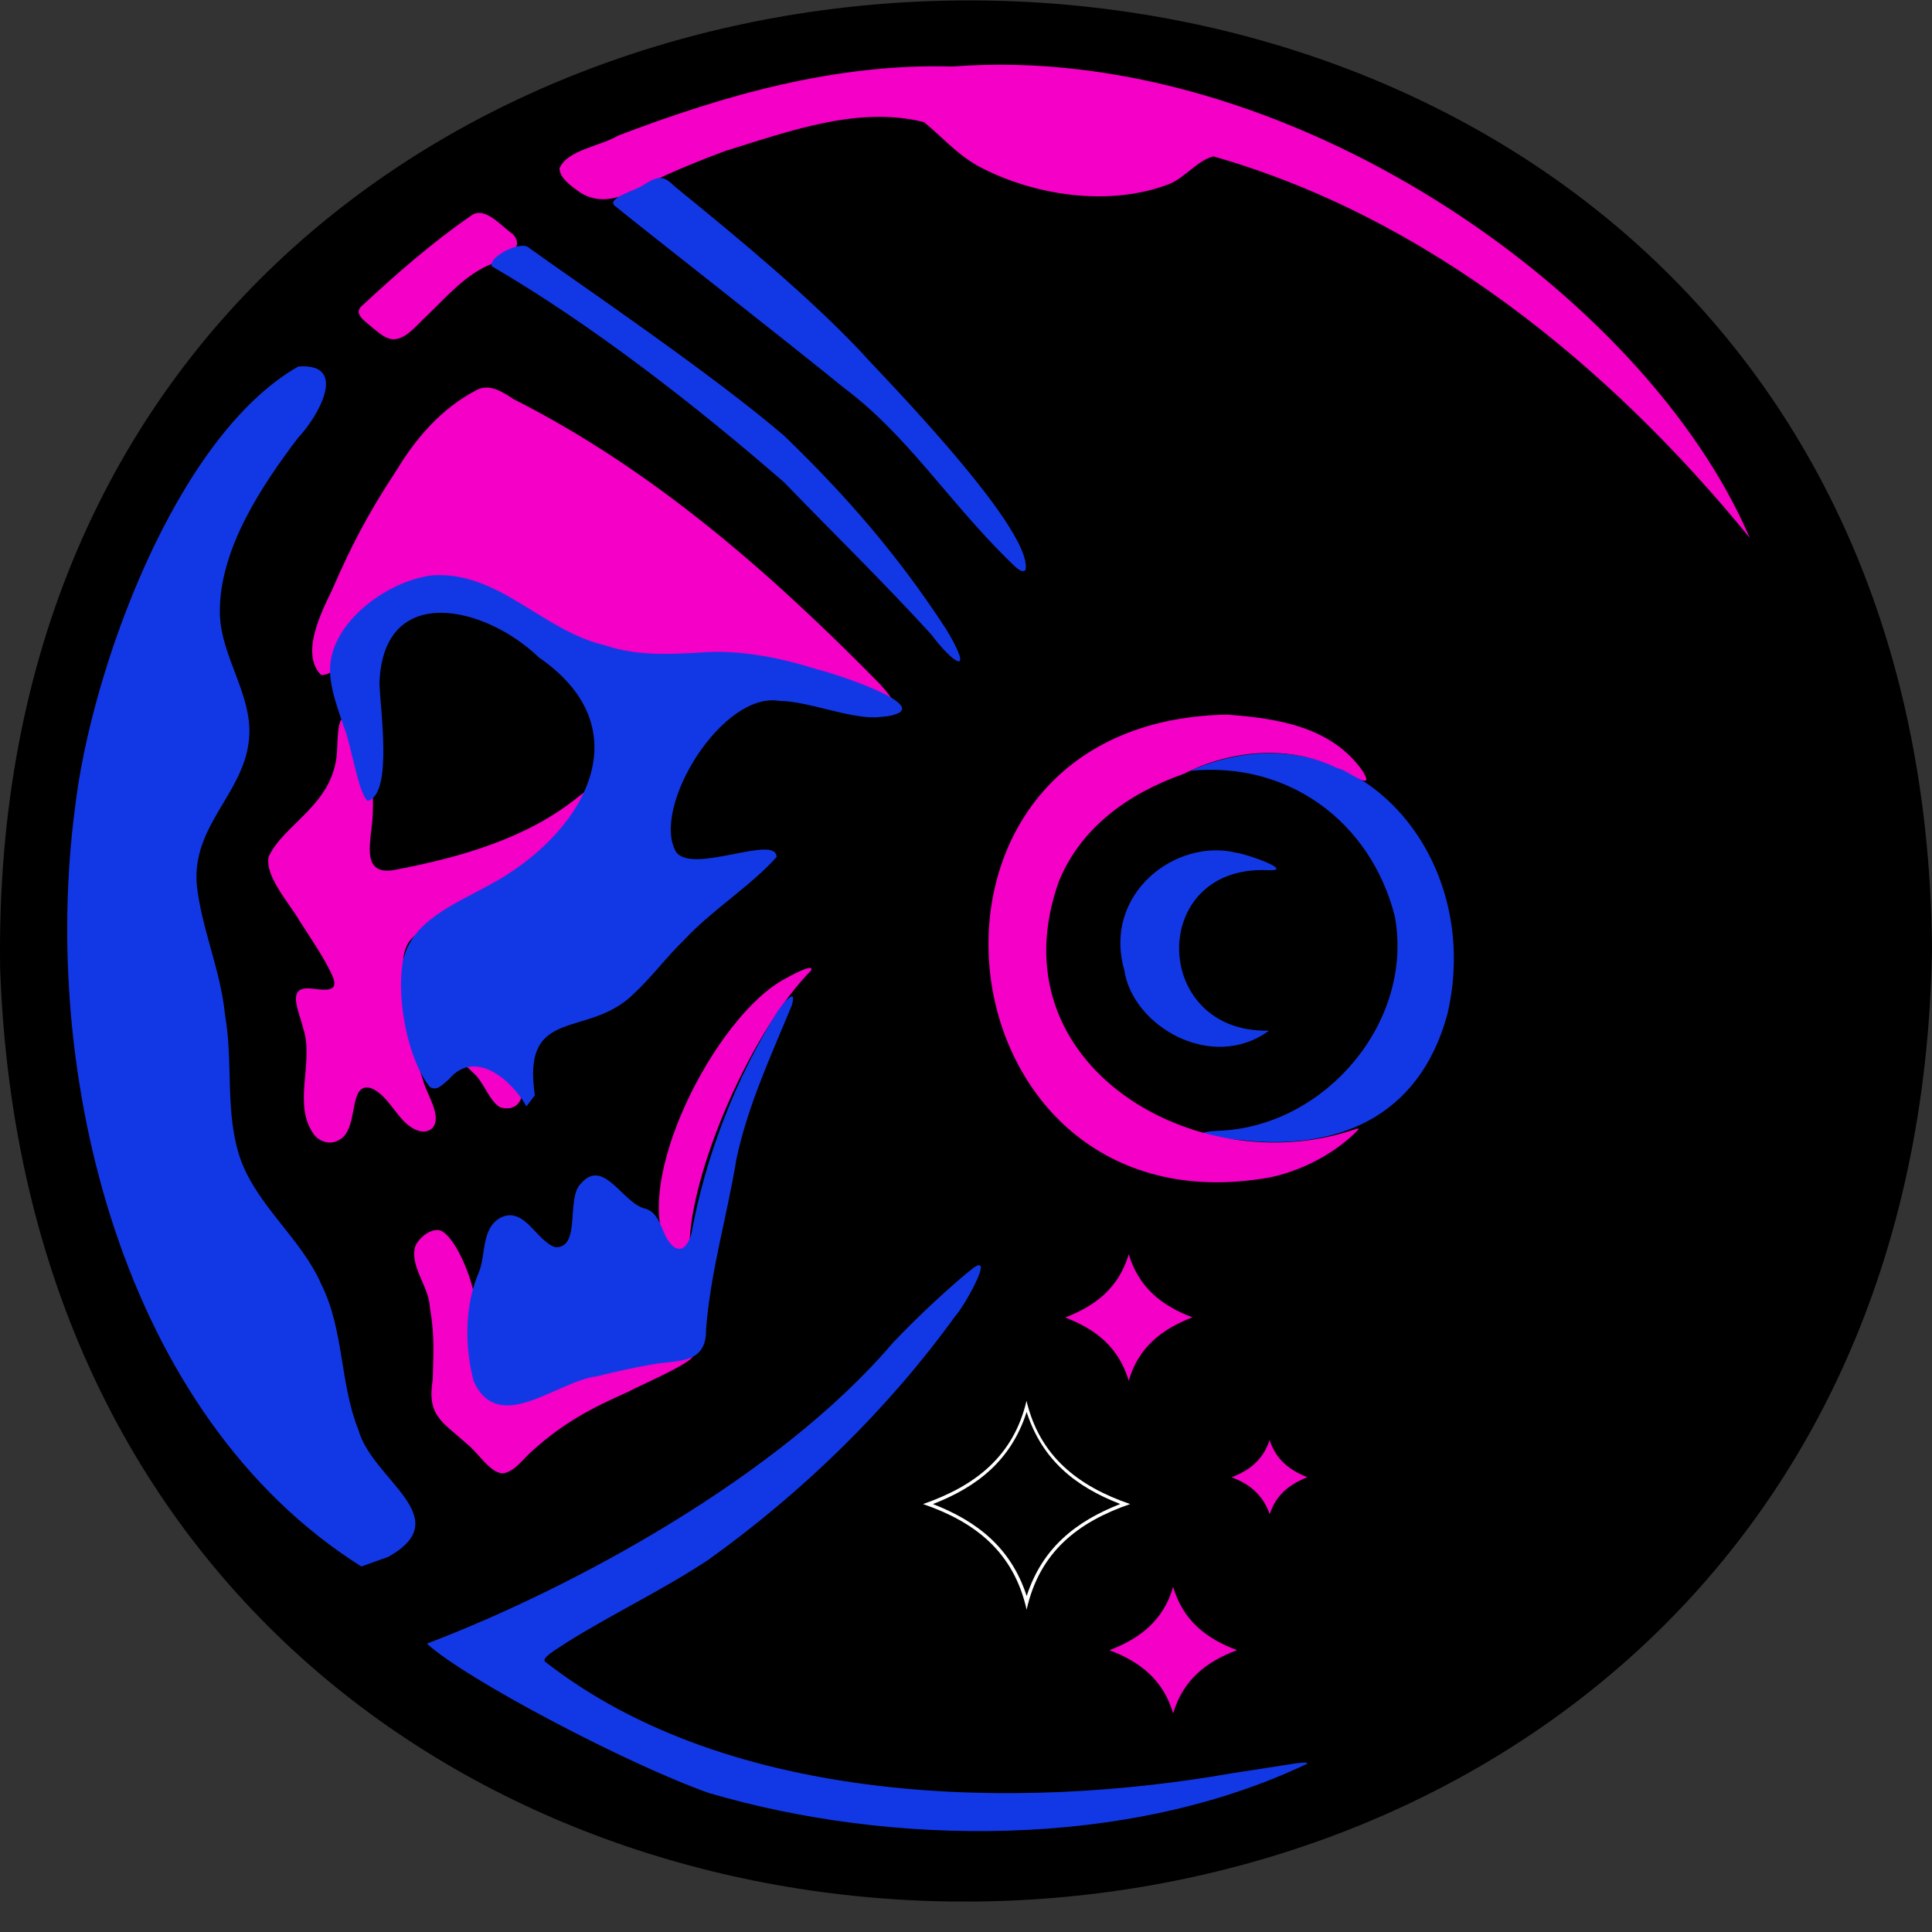 <svg xmlns="http://www.w3.org/2000/svg" xmlns:xlink="http://www.w3.org/1999/xlink" width="1024" zoomAndPan="magnify" viewBox="0 0 768 768" height="1024" preserveAspectRatio="xMidYMid meet" version="1.0"><rect x="0" y="0" width="768" height="768" fill="#333333" stroke="none"/><defs><clipPath id="1857c89781"><path d="M 366.898 556 L 450 556 L 450 640 L 366.898 640 Z M 366.898 556 " clip-rule="nonzero"/></clipPath><clipPath id="a8c54e6c35"><path d="M 423 498.512 L 475 498.512 L 475 549 L 423 549 Z M 423 498.512 " clip-rule="nonzero"/></clipPath><clipPath id="2eb269b995"><path d="M 441 630 L 492 630 L 492 681.512 L 441 681.512 Z M 441 630 " clip-rule="nonzero"/></clipPath><clipPath id="917ec0a1bf"><path d="M 489 572 L 519.895 572 L 519.895 602 L 489 602 Z M 489 572 " clip-rule="nonzero"/></clipPath></defs><path fill="#000000" d="M 768 377.008 C 763.641 -132.68 -7.363 -120.781 0.055 384.977 C 17.77 884.465 760.324 877.246 768 376.996 Z M 768 377.008 " fill-opacity="1" fill-rule="nonzero"/><path fill="#1238e6" d="M 216.492 660.398 C 216.016 658.824 218.918 657.012 225.348 652.852 C 243.676 641.375 263.57 631.996 281.781 619.906 C 319.098 593.086 352.918 560.301 379.773 523.105 C 382.41 520.621 395.902 497.484 386.734 504.152 C 378.051 511.078 365.137 522.996 354.902 533.82 C 309.711 586.902 227.723 631.301 169.695 653.375 C 185.273 667.625 249.77 701.465 281.781 712.738 C 353.988 733.98 447.895 735.309 519.578 701.133 C 519.934 700.5 518.352 700.492 513.816 701.16 C 506.992 702.203 495.707 704.035 489.488 704.934 C 405.477 719.727 290.109 718.172 216.492 660.391 Z M 216.492 660.398 " fill-opacity="1" fill-rule="nonzero"/><path fill="#1238e6" d="M 504.43 409.727 C 481.621 426.367 450.156 407.82 446.914 385.59 C 438.305 355.234 467.402 333.121 491.355 338.965 C 495.828 339.508 515.668 346.578 503.504 345.891 C 456.301 344.188 457.641 410.832 504.43 409.695 L 504.43 409.734 Z M 504.43 409.727 " fill-opacity="1" fill-rule="nonzero"/><path fill="#1238e6" d="M 473.012 306.457 C 536.449 278.559 590.52 338.324 575.359 403.156 C 564.086 444.652 530.863 457.676 492.859 453.125 C 483.203 452.398 469.879 450 485.805 449.434 C 527.316 447.051 562.188 405.914 554.449 364.191 C 544.723 326.188 511.582 302.445 473 306.449 Z M 473.012 306.457 " fill-opacity="1" fill-rule="nonzero"/><path fill="#f400c6" d="M 541.773 306.641 C 529.332 288.715 507.414 285.52 487.777 284.07 C 348.723 286.625 370.547 488.488 501.359 468.605 C 514.156 466.883 529.801 459.664 539.941 449.059 C 540.617 448.168 538.254 449.059 537.852 449.156 C 475.695 470.059 394.621 423.273 421.027 350.094 C 429.75 329.027 448.324 315.441 470.656 307.586 C 489.27 298.059 512.496 295.98 531.66 305.375 C 534.867 305.586 547.188 315.637 541.773 306.641 Z M 541.773 306.641 " fill-opacity="1" fill-rule="nonzero"/><path fill="#f400c6" d="M 199.73 585.684 C 194.699 585.453 189.746 577.055 185.641 574.016 C 175.582 564.938 169.656 562.859 172.02 548.266 C 172.285 537.723 172.789 530.734 170.902 519.863 C 170.574 511.426 163.043 503.895 164.949 495.762 C 166.367 491.887 171.625 487.957 175.16 489.184 C 181.691 491.941 189.102 511.609 188.891 518.672 C 189.285 527.426 187.812 536.836 188.684 545.645 C 198.273 567.219 209.574 554.945 225.367 548.312 C 238.301 544.219 258.836 539.562 272.273 538.098 C 285.957 537.402 252.242 551.562 250.023 553.141 C 234.426 559.98 223.773 565.879 212.141 576.25 C 208.441 579.273 204.484 585.371 199.73 585.676 Z M 199.73 585.684 " fill-opacity="1" fill-rule="nonzero"/><path fill="#f400c6" d="M 265.871 497.191 C 269.535 503.246 276.352 498.566 274.18 492.445 C 276.129 461.578 299.543 408.965 322.387 385.828 C 324.082 382.402 313.117 388.43 312.008 389.113 C 284.594 403.613 250.062 470.574 265.871 497.184 Z M 265.871 497.191 " fill-opacity="1" fill-rule="nonzero"/><path fill="#f400c6" d="M 181.648 418.391 C 180.191 420.496 185.641 423.691 187.684 426.066 C 192.383 429.859 194.023 437.102 198.684 440.117 C 206.863 442.754 210.344 433.824 204.875 428.191 C 200.324 421.891 189.66 414.094 181.648 418.398 Z M 181.648 418.391 " fill-opacity="1" fill-rule="nonzero"/><path fill="#f400c6" d="M 162.539 374.441 C 166.945 368.504 175.191 366.938 181.691 363.934 C 204.914 356.453 230.559 335.422 237.02 313.035 C 236.734 310.965 232.109 315.16 229.461 317.074 C 209.492 333.188 183.242 340.734 158.105 345.559 C 141.996 349.324 148.121 332.93 148.168 323.285 C 148.625 314.18 147.691 305.277 143.68 297.031 C 135.473 279.949 134.473 283.832 133.941 299.203 C 132.477 319.988 112.73 327.535 106.758 340.625 C 105.309 348.484 114.926 358.871 119.059 366.031 C 123.191 372.48 130.004 382.465 132.422 388.641 C 134.887 394.996 127.68 393.309 123.93 392.973 C 113.434 391.801 118.82 401.582 120.617 409.102 C 124.93 422.574 115.871 439.613 125.176 451.465 C 127.633 454.121 131.59 455.094 134.738 453.195 C 143.02 449 138.082 429.977 147.379 432.523 C 154.664 435.344 157.812 445.395 164.676 448.82 C 167.652 450.395 170.391 449.953 171.91 448.398 C 175.996 443.742 169.375 434.656 168.109 429.207 C 164.902 419.781 163.879 409.523 162.32 399.621 C 161.57 391.477 157.867 381.77 162.551 374.449 Z M 162.539 374.441 " fill-opacity="1" fill-rule="nonzero"/><path fill="#f400c6" d="M 127.621 268.297 C 133.66 268.84 141.438 257.086 146.289 253.348 C 153.645 246.816 163.703 238.465 173.633 235.395 C 186.5 232.648 209.879 255.027 223.461 261.262 C 228.336 264.406 233.328 268.82 238.703 270.754 C 244.539 272.824 251.562 271.859 257.812 271.832 C 263.473 271.422 269.535 272.559 274.875 270.816 C 284.328 266.574 287.453 263.113 297.719 268.848 C 311.176 275.984 327.004 280.223 341.871 283.062 C 355.637 286.27 362.02 285.398 349.801 271.926 C 306.469 227.832 259.824 186.859 204.219 158.691 C 199.738 155.781 194.387 152.152 189.074 155.25 C 175.328 162.52 165.398 174.043 157.32 187.426 C 146.164 204.309 139.449 217.379 131.875 234.801 C 127.387 244.062 119.48 259.98 127.613 268.309 Z M 127.621 268.297 " fill-opacity="1" fill-rule="nonzero"/><path fill="#f400c6" d="M 156.676 134.859 C 161.625 134.641 165.719 129.152 169.402 125.781 C 177.617 117.969 185.102 108.844 196.02 104.668 C 200.875 103.055 209.266 98.41 203.688 92.918 C 199.133 89.895 192.465 81.266 186.824 86.047 C 172.258 96.066 157.227 109.137 144.219 121.273 C 139.77 124.711 145.477 127.816 148.23 130.406 C 151.016 132.578 153.363 134.887 156.676 134.867 Z M 156.676 134.859 " fill-opacity="1" fill-rule="nonzero"/><path fill="#f400c6" d="M 222.379 66.965 C 225.34 59.609 239.117 57.973 245.609 53.949 C 288.102 37.727 332.336 25.117 378.609 26.445 C 511.766 16.184 654.234 117.152 695.566 213.836 C 639.277 144.68 566.512 86.148 482.379 62.176 C 476.125 63.652 471.039 70.656 464.785 73.16 C 440.996 82.336 410.852 77.84 388.648 65.922 C 379.598 60.711 374.324 54.16 367.27 48.555 C 341.367 41.969 313.531 52.191 288.184 60.059 C 280.711 62.828 266.355 68.469 257.977 72.895 C 249.055 77.801 238.812 82.723 229.426 75.676 C 226.531 73.496 222.629 70.824 222.391 66.984 Z M 222.379 66.965 " fill-opacity="1" fill-rule="nonzero"/><path fill="#1238e6" d="M 212.605 435.41 C 207.258 399.219 234.039 413.305 252.23 394.73 C 259.195 388.254 265.027 380.305 271.934 373.664 C 282.762 361.918 299.156 351.598 308.703 340.652 C 308.527 331.426 275.141 347.812 268.73 338.625 C 258.707 321.223 286.91 274.719 309.895 278.613 C 321.297 278.824 336.348 285.242 347.805 285.172 C 379.031 283.293 333.242 268.098 325.371 266.227 C 310.398 261.527 295.688 258.543 280.938 259.23 C 267.5 260.047 253.734 261.016 240.738 256.574 C 215.73 250.949 198.316 226.812 171.707 228.727 C 153.336 230.992 129.793 248.496 131.242 268.105 C 131.727 275.047 134.355 281.898 136.555 288.559 C 139.66 295.914 142.316 315.141 146.137 318.375 C 156.441 315.82 150.906 280.527 150.844 271.348 C 152.391 231.172 193.023 240.855 214.184 261.309 C 256.875 290.711 230.883 332.609 194.223 351.938 C 180.969 359.43 163.199 365.988 160.094 382.547 C 157.586 397.129 162.074 421.02 170.785 431.984 C 173.707 434.09 176.141 430.848 178.516 428.969 C 188.781 416.73 203.438 429.309 209.254 439.805 " fill-opacity="1" fill-rule="nonzero"/><path fill="#1238e6" d="M 198.949 484.055 C 191.293 488.289 193.207 498.629 190.422 505.582 C 184.641 518.926 184.633 535.074 188.289 549.062 C 198.246 570.883 221.402 549 237.172 547.129 C 244.723 545.27 252.066 543.605 260.238 542.203 C 270.258 540.699 280.875 541.953 280.664 528.473 C 282.516 504.949 288.961 483.844 292.699 460.945 C 297.215 439.438 306.652 419.324 314.684 399.805 C 317.211 391.523 310.809 399.43 309.113 401.977 C 292.406 428.832 280.5 459.398 274.828 490.441 C 274.031 493.59 271.531 498.445 267.758 495.551 C 262.719 491.633 263.305 482.645 256.676 480.504 C 247.562 478.66 239.93 459.629 230.734 470.699 C 225.008 476.629 231.062 496.266 220.695 495.77 C 213.102 493.289 208.449 479.32 198.961 484.055 Z M 198.949 484.055 " fill-opacity="1" fill-rule="nonzero"/><path fill="#1238e6" d="M 154.324 618.887 C 182.098 603.281 148.086 588.543 142.453 568.363 C 135.031 549.715 136.766 528.746 127.805 510.73 C 119.809 492.316 102.414 479.676 95.582 460.762 C 89.242 442.48 92.816 422.586 89.453 403.504 C 87.77 385.863 80.094 369.082 78.234 351.879 C 76.227 328.441 96.223 315.965 98.859 295.027 C 101.25 277.02 87.641 261.473 87.395 243.641 C 87.062 218.113 104.484 192.539 118.426 174.09 C 126.211 165.973 138.98 144.184 118.582 145.684 C 69.75 173.484 36.109 266.812 29.816 321.133 C 15.828 427.258 48.41 562.684 143.633 622.699 " fill-opacity="1" fill-rule="nonzero"/><path fill="#1238e6" d="M 335.504 154.195 C 360.656 173.02 376.688 198.867 400.914 222.727 C 402.781 224.32 405.961 228.391 407.656 226.586 C 411.062 209.812 344.711 143.141 343.207 140.887 C 322.102 118.324 293.422 94.648 268.438 74.312 C 263.828 69.824 262.023 69.668 256.152 73.297 C 253.953 75.285 241.141 78.625 244.18 81.641 C 254.652 90.258 313 135.84 335.504 154.195 Z M 335.504 154.195 " fill-opacity="1" fill-rule="nonzero"/><path fill="#1238e6" d="M 195.469 105.82 C 193.969 102.27 207.23 95.152 210.465 98.648 C 229.297 112.227 283.027 148.562 311.836 173.34 C 336.363 197.082 356.801 220.477 376.184 250.234 C 387.621 269.379 379.148 264.141 370.035 252.031 C 351.141 231.348 330.895 211.598 311.625 191.668 C 277.594 162.082 235.754 129.262 195.461 105.82 Z M 195.469 105.82 " fill-opacity="1" fill-rule="nonzero"/><g clip-path="url(#1857c89781)"><path fill="#ffffff" d="M 366.898 597.887 C 387.562 590.758 402.84 578.938 408.059 556.852 C 413.277 578.832 428.492 590.758 449.242 597.887 C 428.492 605.035 413.195 616.98 408.102 639.875 C 402.965 617.004 387.73 605.035 366.918 597.887 Z M 445.297 597.863 C 427.516 590.969 414.234 580.34 408.102 561.285 C 402.012 580.297 388.688 590.988 370.844 597.887 C 388.688 604.801 402.012 615.516 408.121 634.465 C 414.277 615.367 427.645 604.781 445.316 597.863 Z M 445.297 597.863 " fill-opacity="1" fill-rule="nonzero"/></g><g clip-path="url(#a8c54e6c35)"><path fill="#f400c6" d="M 448.691 548.871 C 444.723 535.613 435.727 528.441 423.422 523.73 C 435.621 519.02 444.766 511.848 448.691 498.586 C 452.66 511.699 461.613 518.977 474.004 523.664 C 461.762 528.398 452.551 535.59 448.691 548.871 Z M 448.691 548.871 " fill-opacity="1" fill-rule="nonzero"/></g><g clip-path="url(#2eb269b995)"><path fill="#f400c6" d="M 466.344 681.121 C 462.418 667.84 453.316 660.605 441.012 655.98 C 453.336 651.289 462.504 644.035 466.344 630.793 C 470.227 644.055 479.371 651.375 491.742 655.957 C 479.434 660.562 470.25 667.84 466.344 681.121 Z M 466.344 681.121 " fill-opacity="1" fill-rule="nonzero"/></g><g clip-path="url(#917ec0a1bf)"><path fill="#f400c6" d="M 489.555 587.254 C 496.898 584.434 502.137 580.191 504.684 572.445 C 507.23 580.125 512.387 584.328 519.688 587.215 C 512.555 590.078 507.23 594.195 504.727 601.938 C 502.055 594.344 496.961 589.992 489.535 587.234 Z M 489.555 587.254 " fill-opacity="1" fill-rule="nonzero"/></g></svg>